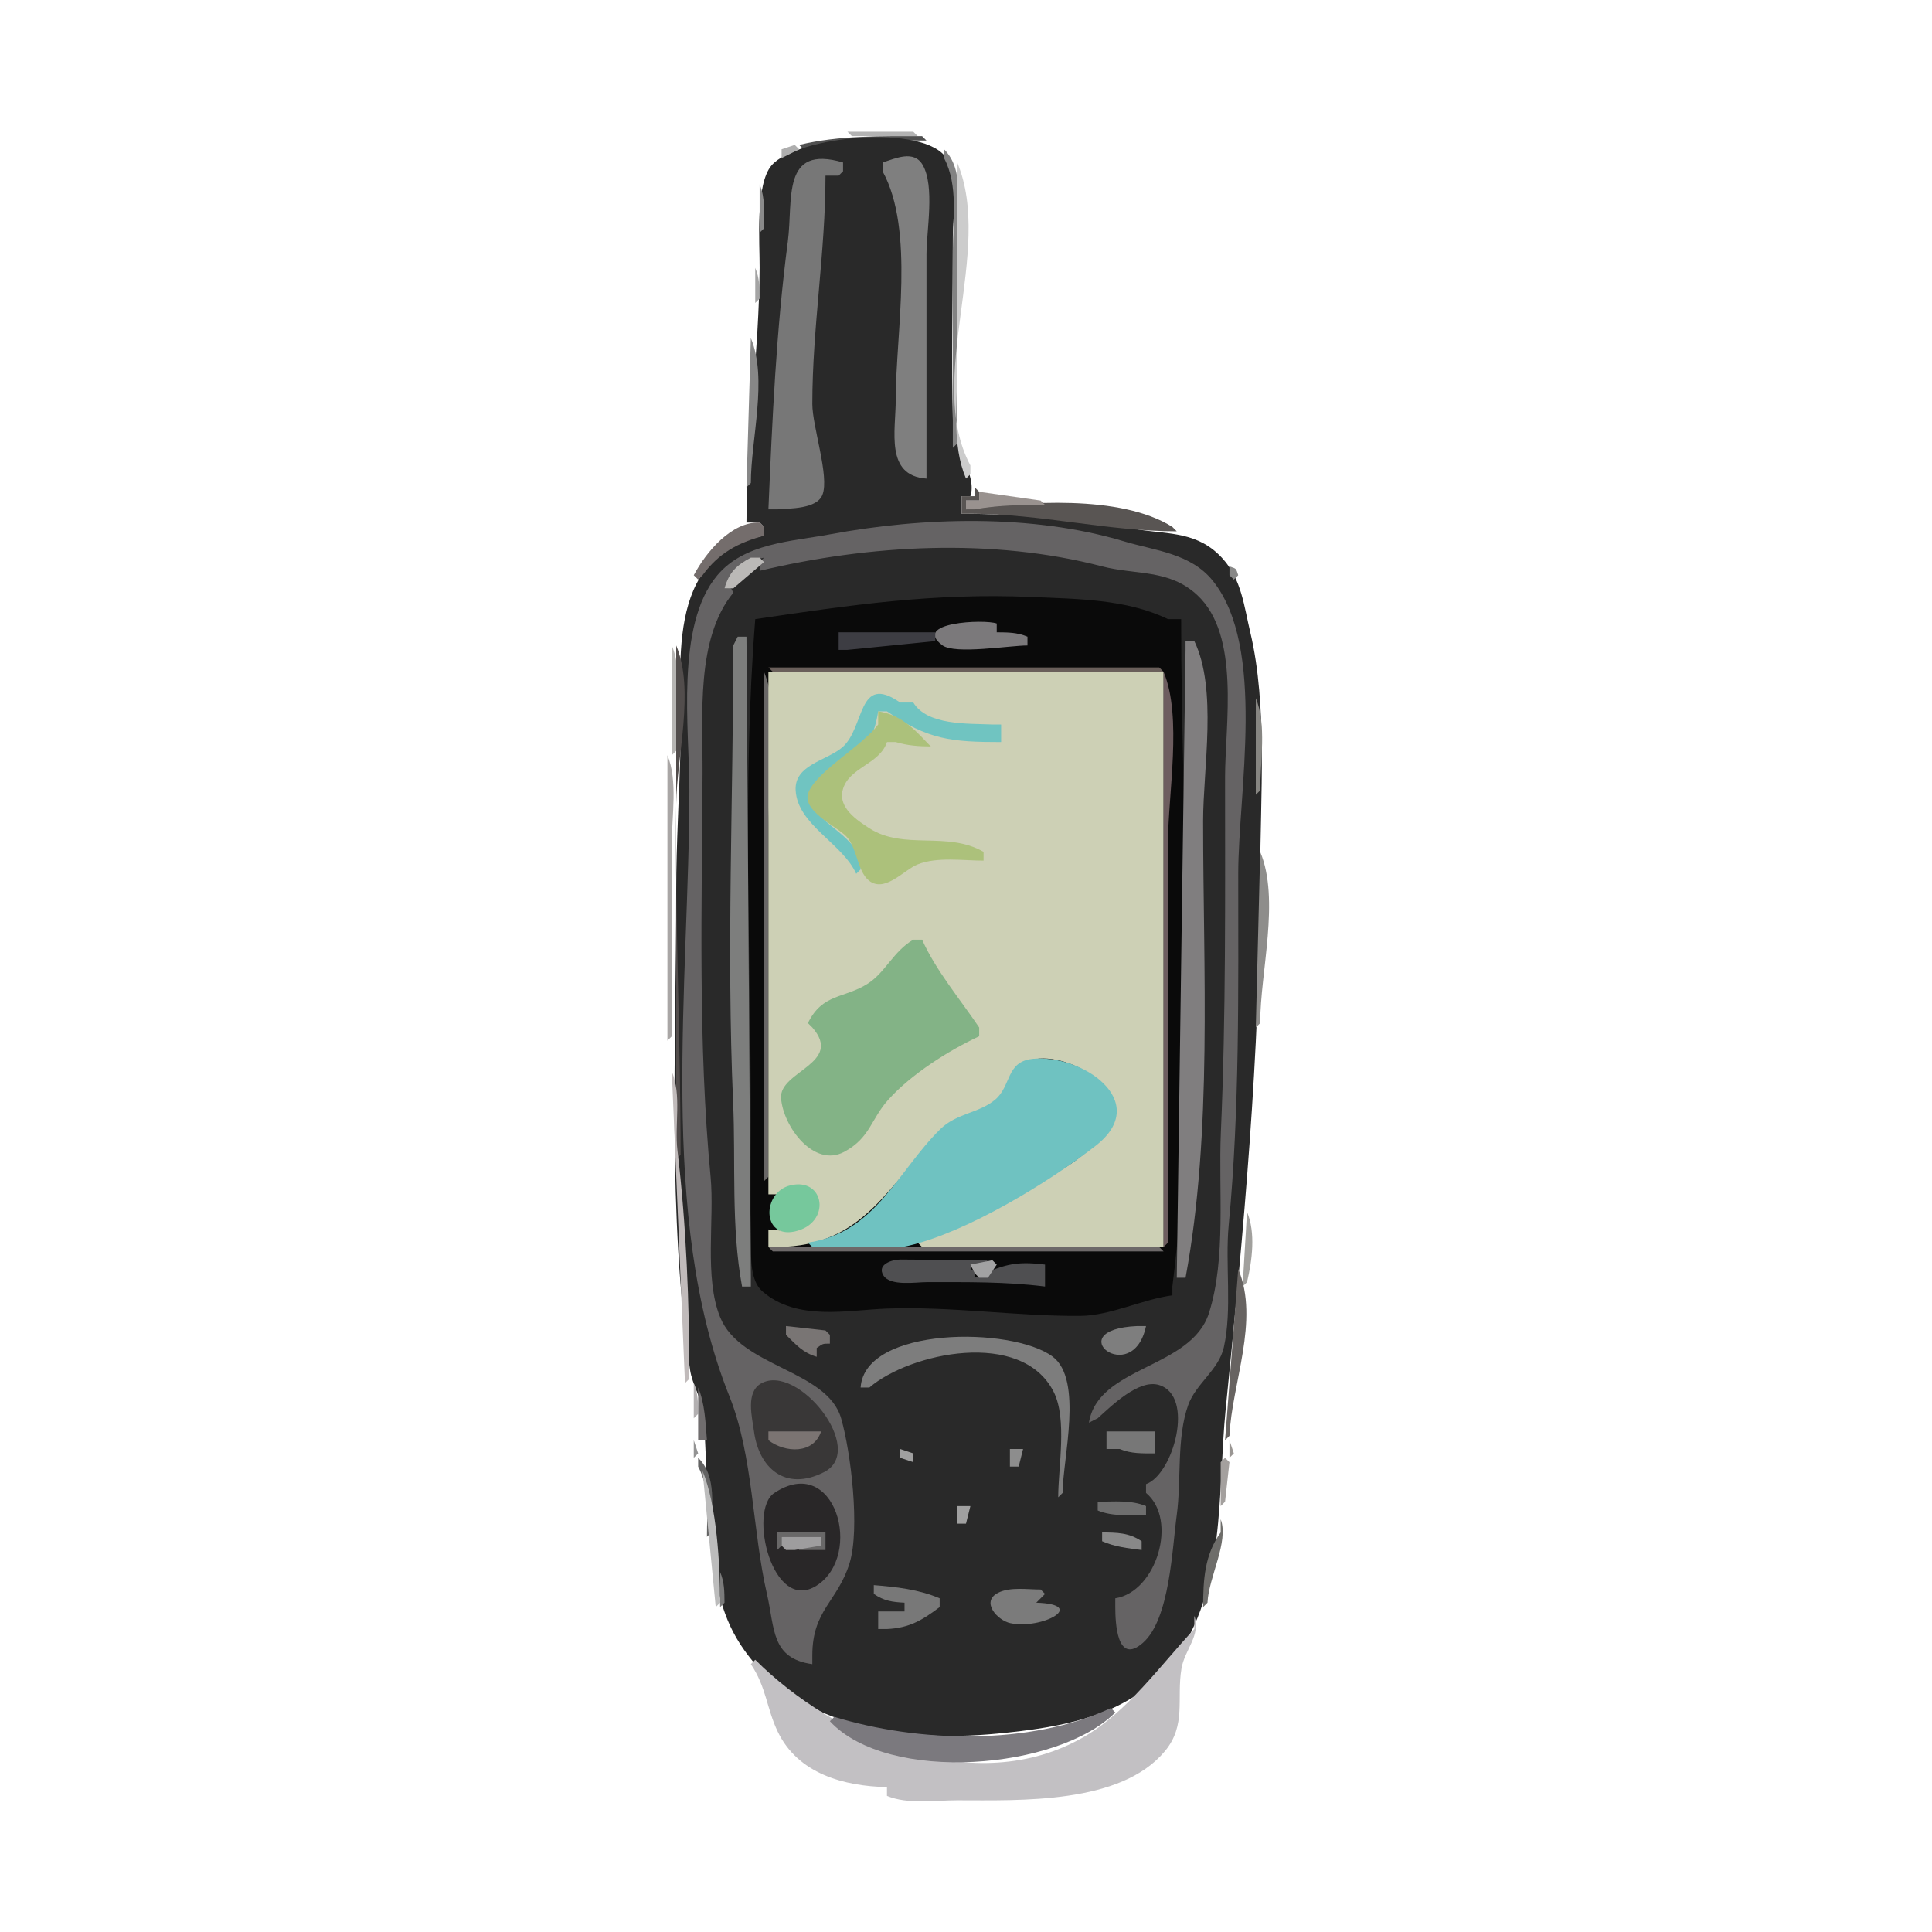 <?xml version="1.0" encoding="UTF-8" standalone="no"?>
				  <svg
				  xmlns:rdf="http://www.w3.org/1999/02/22-rdf-syntax-ns#"
				  xmlns:svg="http://www.w3.org/2000/svg"
				  xmlns="http://www.w3.org/2000/svg"
				  xmlns:xlink="http://www.w3.org/1999/xlink"
				  version="1.1"  width="440" height="440">
<path style="fill:#b3b3b3; stroke:none;" d="M193 30L194 31L209 31L208 30L193 30z"/>
<path style="fill:#505050; stroke:none;" d="M182 33L183 34L185 34C193.183 31.58 202.512 32 211 32L210 31C200.601 31 191.205 30.802 182 33z"/>
<path style="fill:#292929; stroke:none;" d="M170 119L173 119L174 120L174 122C150.799 126.579 155.425 152.041 154.985 170C154.716 181 154 191.941 154 203C154 238.48 151.987 276.805 157.144 311.91C157.664 315.455 159.758 318.323 160.132 321.997C161.645 336.877 159.7 359.352 167.699 373C179.669 393.423 205.488 396.886 227 394.83C241.976 393.399 257.726 390.85 267.39 377.996C279.264 362.205 277.281 339.449 279.133 321C283.215 280.33 287 240.082 287 199C287 181.719 288.742 160.777 284.742 144C283.337 138.11 282.766 132.044 278.529 127.304C272.955 121.068 266.446 121.721 259 120.561C245.267 118.421 232.979 117 219 117L219 115L219 113L221 113C222.603 108.36 217.151 101.461 217.015 96C216.666 82.019 217 67.986 217 54C217 48.824 218.481 40.807 215.682 36.214C210.652 27.96 181.481 31.032 175.742 37.638C171.974 41.976 173.035 55.377 172.999 61C172.875 80.321 170.053 99.705 170 119z"/>
<path style="fill:#aeaeae; stroke:none;" d="M178 34L178 36L182 34L181 33L178 34z"/>
<path style="fill:#838383; stroke:none;" d="M215 34L215 36C218.292 42.169 217 50.15 217 57L217 102L218 101L218 53C218 46.842 219.692 38.595 215 34z"/>
<path style="fill:#7f7f7f; stroke:none;" d="M201 37L201 39C208.392 52.438 204 75.86 204 91C204 98.156 201.529 108.333 211 109L211 107L211 58C211 52.503 212.935 42.449 210.142 37.573C208.132 34.064 203.921 36.096 201 37z"/>
<path style="fill:#777777; stroke:none;" d="M175 116L177 116C179.876 115.773 186.031 115.936 187.306 112.684C188.946 108.502 185 97.158 185 92C185 74.571 187.998 57.523 188 40L191 40L192 39L192 37C177.878 32.835 180.674 45.483 179.424 55C176.764 75.261 175.88 95.503 175 116z"/>
<path style="fill:#cccccc; stroke:none;" d="M218 37L218 84C218 92.23 216.736 101.298 220 109L221 108L221 106C210.575 86.465 226.458 57.156 218 37z"/>
<path style="fill:#8a8a8a; stroke:none;" d="M173 42L173 53L174 52C174 48.586 174.327 45.163 173 42z"/>
<path style="fill:#a4a4a4; stroke:none;" d="M172 61L172 69L173 68C172.981 65.457 172.985 63.332 172 61z"/>
<path style="fill:#878787; stroke:none;" d="M171 77L170 111L171 110C171 100.088 174.897 86.287 171 77z"/>
<path style="fill:#595553; stroke:none;" d="M222 111L222 113L219 113L219 115L219 117L221 117C237.015 117 252.161 120.998 268 121L267 120C255.086 112.514 233.397 114.307 220 116L220 114L223 114L223 112L222 111z"/>
<path style="fill:#99928f; stroke:none;" d="M223 112L223 114L220 114L220 116L222 116C227.355 115.006 232.57 115 238 115L237 114L223 112z"/>
<path style="fill:#746d6c; stroke:none;" d="M158 131L159 132L160 131C163.728 125.939 168.027 123.612 174 122L174 120L173 119C166.606 118.795 160.819 125.679 158 131z"/>
<path style="fill:#656364; stroke:none;" d="M185 379L185 377C185 366.622 190.795 364.731 193.486 355.985C195.881 348.203 193.796 330.792 191.566 323.04C188.376 311.949 168.657 311.42 164.009 299.999C160.327 290.952 162.753 277.691 161.83 268C158.944 237.67 159.854 206.5 160.001 176C160.064 162.991 158.442 145.416 167 135C166.35 133.7 166.853 134 165 134C166.973 129.872 169.514 127.906 174 127L173 128L173 130C198.059 124.031 225.944 122.459 251 128.985C258.713 130.995 266.26 129.563 272.671 135.532C282.539 144.721 279 164.935 279 177C279 204.026 279.22 231.048 278.039 258C277.474 270.901 279.283 286.575 275.347 298.999C271.3 311.776 250.088 311.06 248 324L250 323C253.06 320.247 259.32 314.027 263.941 315.421C272.233 317.923 267.171 335.832 261 338L261 340C268.356 346.128 263.374 362.548 254 364L254 366C254.003 369.388 254.331 379.376 260.298 374.137C266.429 368.755 266.962 352.577 268 345C269.076 337.142 267.924 327.474 270.6 320C272.35 315.111 277.567 312.004 278.722 306.83C280.655 298.175 278.983 287.905 279.83 279C282.347 252.554 282 225.583 282 199C282 180.464 288.402 147.532 276.236 132.301C271.223 126.025 263.137 125.43 256 123.29C235.089 117.019 210.253 117.729 189 121.69C180.168 123.336 169.526 123.661 163.344 131.04C153.781 142.455 157 166.084 157 180C157 223.794 149.744 277.22 166.12 318C171.55 331.524 171.356 348.682 174.664 363C176.486 370.883 175.584 377.694 185 379z"/>
<path style="fill:#bbb9b7; stroke:none;" d="M165 134L167 134L174 128L173 127L171 127C167.67 128.783 166.047 130.349 165 134z"/>
<path style="fill:#888887; stroke:none;" d="M280 129L280 131L281 132L282 131C281.455 129.365 281.635 129.545 280 129z"/>
<path style="fill:#0a0a0a; stroke:none;" d="M172 141C169.003 178.982 171 216.976 171 255C171 264.331 170.893 273.669 171.004 283C171.043 286.327 170.826 291.647 173.589 294.062C181.504 300.983 193.021 298.345 202 298.019C216.735 297.482 231.582 299.799 246 299.687C252.927 299.633 260.085 295.931 267 295L267 293C273.266 243.418 269 190.986 269 141L266 141C256.534 136.414 245.273 136.411 235 135.961C212.686 134.983 193.837 137.775 172 141z"/>
<path style="fill:#7b797b; stroke:none;" d="M234 147L234 145C231.668 144.015 229.543 144.019 227 144L227 142C224.224 140.972 207.593 141.719 214.608 146.954C217.482 149.099 229.955 147 234 147z"/>
<path style="fill:#3d3d43; stroke:none;" d="M191 144L191 146L191 148L193 148L213 146L213 144L211 144L191 144z"/>
<path style="fill:#7d7e7d; stroke:none;" d="M168 145L167 147C167 181.711 165.441 216.288 166.961 251C167.567 264.836 166.467 279.357 169 293L171 293L171 291L170 145L168 145z"/>
<path style="fill:#807e7f; stroke:none;" d="M270 146L270 148L268 291L270 291C276.164 257.795 274 220.864 274 187C274 174.913 277.294 157.001 272 146L270 146z"/>
<path style="fill:#b6b5b3; stroke:none;" d="M153 147L153 172L154 171C154 163.767 155.806 153.687 153 147z"/>
<path style="fill:#524d4c; stroke:none;" d="M154 147L154 264L155 263C155 236.317 153.686 209.73 154.004 183C154.132 172.256 158.261 157.155 154 147z"/>
<path style="fill:#6a5f5a; stroke:none;" d="M175 152L176 153L265 153L264 152L175 152z"/>
<path style="fill:#696766; stroke:none;" d="M174 153L174 269L175 268L175 188C175 177.89 177.908 162.312 174 153z"/>
<path style="fill:#cdd0b5; stroke:none;" d="M175 153L175 155L175 272L177 272C187.796 266.169 189.273 282.228 175 280L175 282L175 284L177 284C197.293 283.832 202.252 269.295 215.09 257.13C218.641 253.764 224.202 253.575 227.401 250.402C230.017 247.807 229.398 243.778 233.188 241.943C241.447 237.945 259.264 248.142 251.686 257.893C241.556 270.926 221.653 273.242 209 283L210 284L265 284L265 282L265 153L263 153L175 153z"/>
<path style="fill:#6d5d5f; stroke:none;" d="M265 153L265 284L266 283L266 192C266 180.842 269.308 163.266 265 153z"/>
<path style="fill:#70c4c1; stroke:none;" d="M195 199L196 198L196 196C194.35 189.811 185.468 187.3 184.631 182.001C184.077 178.492 190.738 175.81 193.066 174.231C197.349 171.325 199.224 166.976 200 162L202 162C211.341 168.495 216.739 169 228 169L228 167L228 165L226 165C220.338 164.757 211.206 165.24 208 160L205 160C195.206 153.187 197.07 165.765 191.772 170.247C188.209 173.26 180.859 174.17 181.203 180.019C181.667 187.904 191.859 192.024 195 199z"/>
<path style="fill:#878682; stroke:none;" d="M286 159L286 181L287 180C287 173.564 288.5 164.959 286 159z"/>
<path style="fill:#acc17b; stroke:none;" d="M200 162L200 165C196.318 169.938 186.31 175.425 184.176 180.325C182.315 184.597 190.42 188.086 192.721 190.465C195.37 193.202 195.208 199.086 198.433 200.914C201.952 202.908 205.983 198.058 209 196.857C213.45 195.086 219.29 196 224 196L224 194C215.67 189.197 205.864 193.697 198.001 188.637C195.178 186.82 190.947 183.991 191.89 180.04C193.159 174.733 200.277 174.186 202 169L204 169C206.729 169.81 209.15 169.979 212 170L211 169C207.776 165.529 204.778 162.737 200 162z"/>
<path style="fill:#a9a6a5; stroke:none;" d="M152 172L152 237L153 236L153 192C153 185.846 154.395 177.707 152 172z"/>
<path style="fill:#8e8d8b; stroke:none;" d="M287 194L286 234L287 233C287 221.43 291.558 204.862 287 194z"/>
<path style="fill:#83b386; stroke:none;" d="M184 233L185 234C192.162 242.21 177.417 243.918 177.881 250.105C178.371 256.634 185.399 266.035 192.286 262.315C198.192 259.126 198.3 254.914 202.317 250.439C207.514 244.648 215.986 239.281 223 236L223 234C218.689 227.592 213.127 221.016 210 214L208 214C203.457 216.671 201.656 221.413 197.698 223.973C192.292 227.468 187.339 226.152 184 233z"/>
<path style="fill:#6fc2c1; stroke:none;" d="M184 283L185 284C191.929 284 200.243 285.265 207 283.687C220.309 280.578 238.824 269.286 249.545 260.93C262.559 250.786 246.141 239.874 235.025 241.163C229.127 241.847 230.304 247.32 226.683 250.402C223.032 253.51 217.865 253.507 214.171 257.13C204.301 266.806 199.451 280.752 184 283z"/>
<path style="fill:#c1bbbb; stroke:none;" d="M153 244L156 315L157 314C157 296.757 156.308 279.129 154.285 262C153.601 256.204 155.27 249.409 153 244z"/>
<path style="fill:#76c89c; stroke:none;" d="M179.98 269.962C173.54 271.53 173.436 282.112 181.004 280.457C189.401 278.62 187.908 268.031 179.98 269.962z"/>
<path style="fill:#a1a09d; stroke:none;" d="M284 276L283 293L284 292C285.174 287.07 285.995 280.753 284 276z"/>
<path style="fill:#6d6969; stroke:none;" d="M175 284L176 285L265 285L264 284L175 284z"/>
<path style="fill:#4f4f51; stroke:none;" d="M238 293L238 291L238 288C230.928 287.106 228.308 288.14 222 291C222 289.147 222.3 289.65 221 289L222 288L224 288L225 287L205.019 286.85C203.28 286.845 199.641 287.916 201.176 290.441C202.72 292.982 208.545 292 211 292C220.079 292.001 228.991 291.861 238 293z"/>
<path style="fill:#a2a2a3; stroke:none;" d="M221 288L222 290L223 291L225 291L227 288L226 287L221 288z"/>
<path style="fill:#676361; stroke:none;" d="M282 289L279 328L280 327C280.517 315.151 286.933 300.757 282 289z"/>
<path style="fill:#797574; stroke:none;" d="M179 302L179 304C181.33 306.279 182.826 308.059 186 309L186 307C187.479 306.014 187.203 306 189 306L189 304L188 303L179 302z"/>
<path style="fill:#7e7e7e; stroke:none;" d="M261 302L259 302C240.972 302.788 257.973 316.345 261 302z"/>
<path style="fill:#7d7d7d; stroke:none;" d="M196 316L198 316C207.2 308.082 232.713 302.577 239.972 317.001C243.088 323.193 241 334.172 241 341L242 340C242 332.419 246.788 314.191 239.697 308.938C230.453 302.089 196.94 302.037 196 316z"/>
<path style="fill:#393737; stroke:none;" d="M173.318 315.083C169.76 317.108 171.3 322.821 171.718 326C172.793 334.174 178.739 339.817 187.682 335.258C197.552 330.226 181.665 310.331 173.318 315.083z"/>
<path style="fill:#b3b0b1; stroke:none;" d="M158 315L158 323L159 322C158.981 319.457 158.985 317.332 158 315z"/>
<path style="fill:#706d6e; stroke:none;" d="M159 316L159 328L161 328C160.691 324.083 160.526 319.603 159 316z"/>
<path style="fill:#7b7472; stroke:none;" d="M175 326L175 328C178.874 330.935 185.278 331.189 187 326L185 326L175 326z"/>
<path style="fill:#777777; stroke:none;" d="M252 326L252 328L252 330L255 330C257.613 331.098 260.164 330.993 263 331L263 329L263 326L261 326L252 326z"/>
<path style="fill:#939393; stroke:none;" d="M158 328L158 330L158 332L159 331L158 328z"/>
<path style="fill:#9a9693; stroke:none;" d="M280 328L280 330L280 332L281 331L280 328z"/>
<path style="fill:#a0a0a0; stroke:none;" d="M205 330L205 332L208 333L208 331L205 330z"/>
<path style="fill:#8d8d8d; stroke:none;" d="M230 330L230 332L230 334L232 334L233 330L230 330z"/>
<path style="fill:#636363; stroke:none;" d="M159 332L159 334C161.666 338.995 161 344.454 161 350L162 349C162 343.232 163.391 336.3 159 332z"/>
<path style="fill:#a4a09e; stroke:none;" d="M279 332L278 333L278 343L279 342L280 333L279 332z"/>
<path style="fill:#bcbcbc; stroke:none;" d="M160 335L163 366L164 365C163.999 356.453 163.253 342.752 160 335z"/>
<path style="fill:#292728; stroke:none;" d="M176.318 340.028C170.34 344.017 175.889 367.555 185.981 361.106C196.784 354.202 190.196 330.766 176.318 340.028z"/>
<path style="fill:#6e6e6e; stroke:none;" d="M250 342L250 344C253.432 345.44 257.3 345 261 345L261 343C257.568 341.56 253.7 342 250 342z"/>
<path style="fill:#a0a0a0; stroke:none;" d="M218 343L218 345L218 347L220 347L221 343L218 343z"/>
<path style="fill:#6e6d6a; stroke:none;" d="M278 346L278 349C274.313 354.106 274.017 359.842 274 366L275 365C275.25 359.186 279.926 351.14 278 346z"/>
<path style="fill:#696868; stroke:none;" d="M177 349L177 351L177 353L178 352L178 350L180 350L187 350L187 352L181 352L182 353L188 353L188 351L188 349L186 349L177 349z"/>
<path style="fill:#888888; stroke:none;" d="M251 349L251 351C253.829 352.271 256.916 352.608 260 353L260 351C257.15 349.053 254.41 349.03 251 349z"/>
<path style="fill:#9e9d9e; stroke:none;" d="M178 350L178 352L179 353L181 353L187 352L187 350L178 350z"/>
<path style="fill:#7b7b7b; stroke:none;" d="M164 358L164 366L165 365C164.981 362.457 164.985 360.332 164 358z"/>
<path style="fill:#787878; stroke:none;" d="M199 361L199 363C201.314 364.591 203.19 364.858 206 365L206 367L200 367L200 369L200 371L202 371C207.075 370.764 210.007 369.012 214 366L214 364C209.235 361.98 204.139 361.406 199 361z"/>
<path style="fill:#7b7b7b; stroke:none;" d="M236 365L238 363L237 362C234.053 362 230.035 361.367 227.323 362.738C223.276 364.784 227.188 369.043 230.094 369.661C237.301 371.195 247.858 365.389 236 365z"/>
<path style="fill:#c2c0c3; stroke:none;" d="M272 368L272 371C264.293 379.196 256.923 389.721 246.92 395.526C222 409.989 190 395.95 172 378L171 379C174.572 384.316 174.558 389.047 177.148 394.424C181.749 403.977 192.243 406.799 202 407L202 409C206.72 410.981 212.92 410 218 410C232.262 410 255.192 410.962 265.291 398.826C270.234 392.885 267.92 386.857 269.073 380C269.805 375.651 273.537 372.482 272 368z"/>
<path style="fill:#7b797e; stroke:none;" d="M190 391L189 392C202.359 406.371 241.163 402.979 254 390L253 389C234.466 397.649 209.107 396.859 190 391z"/>
</svg>

